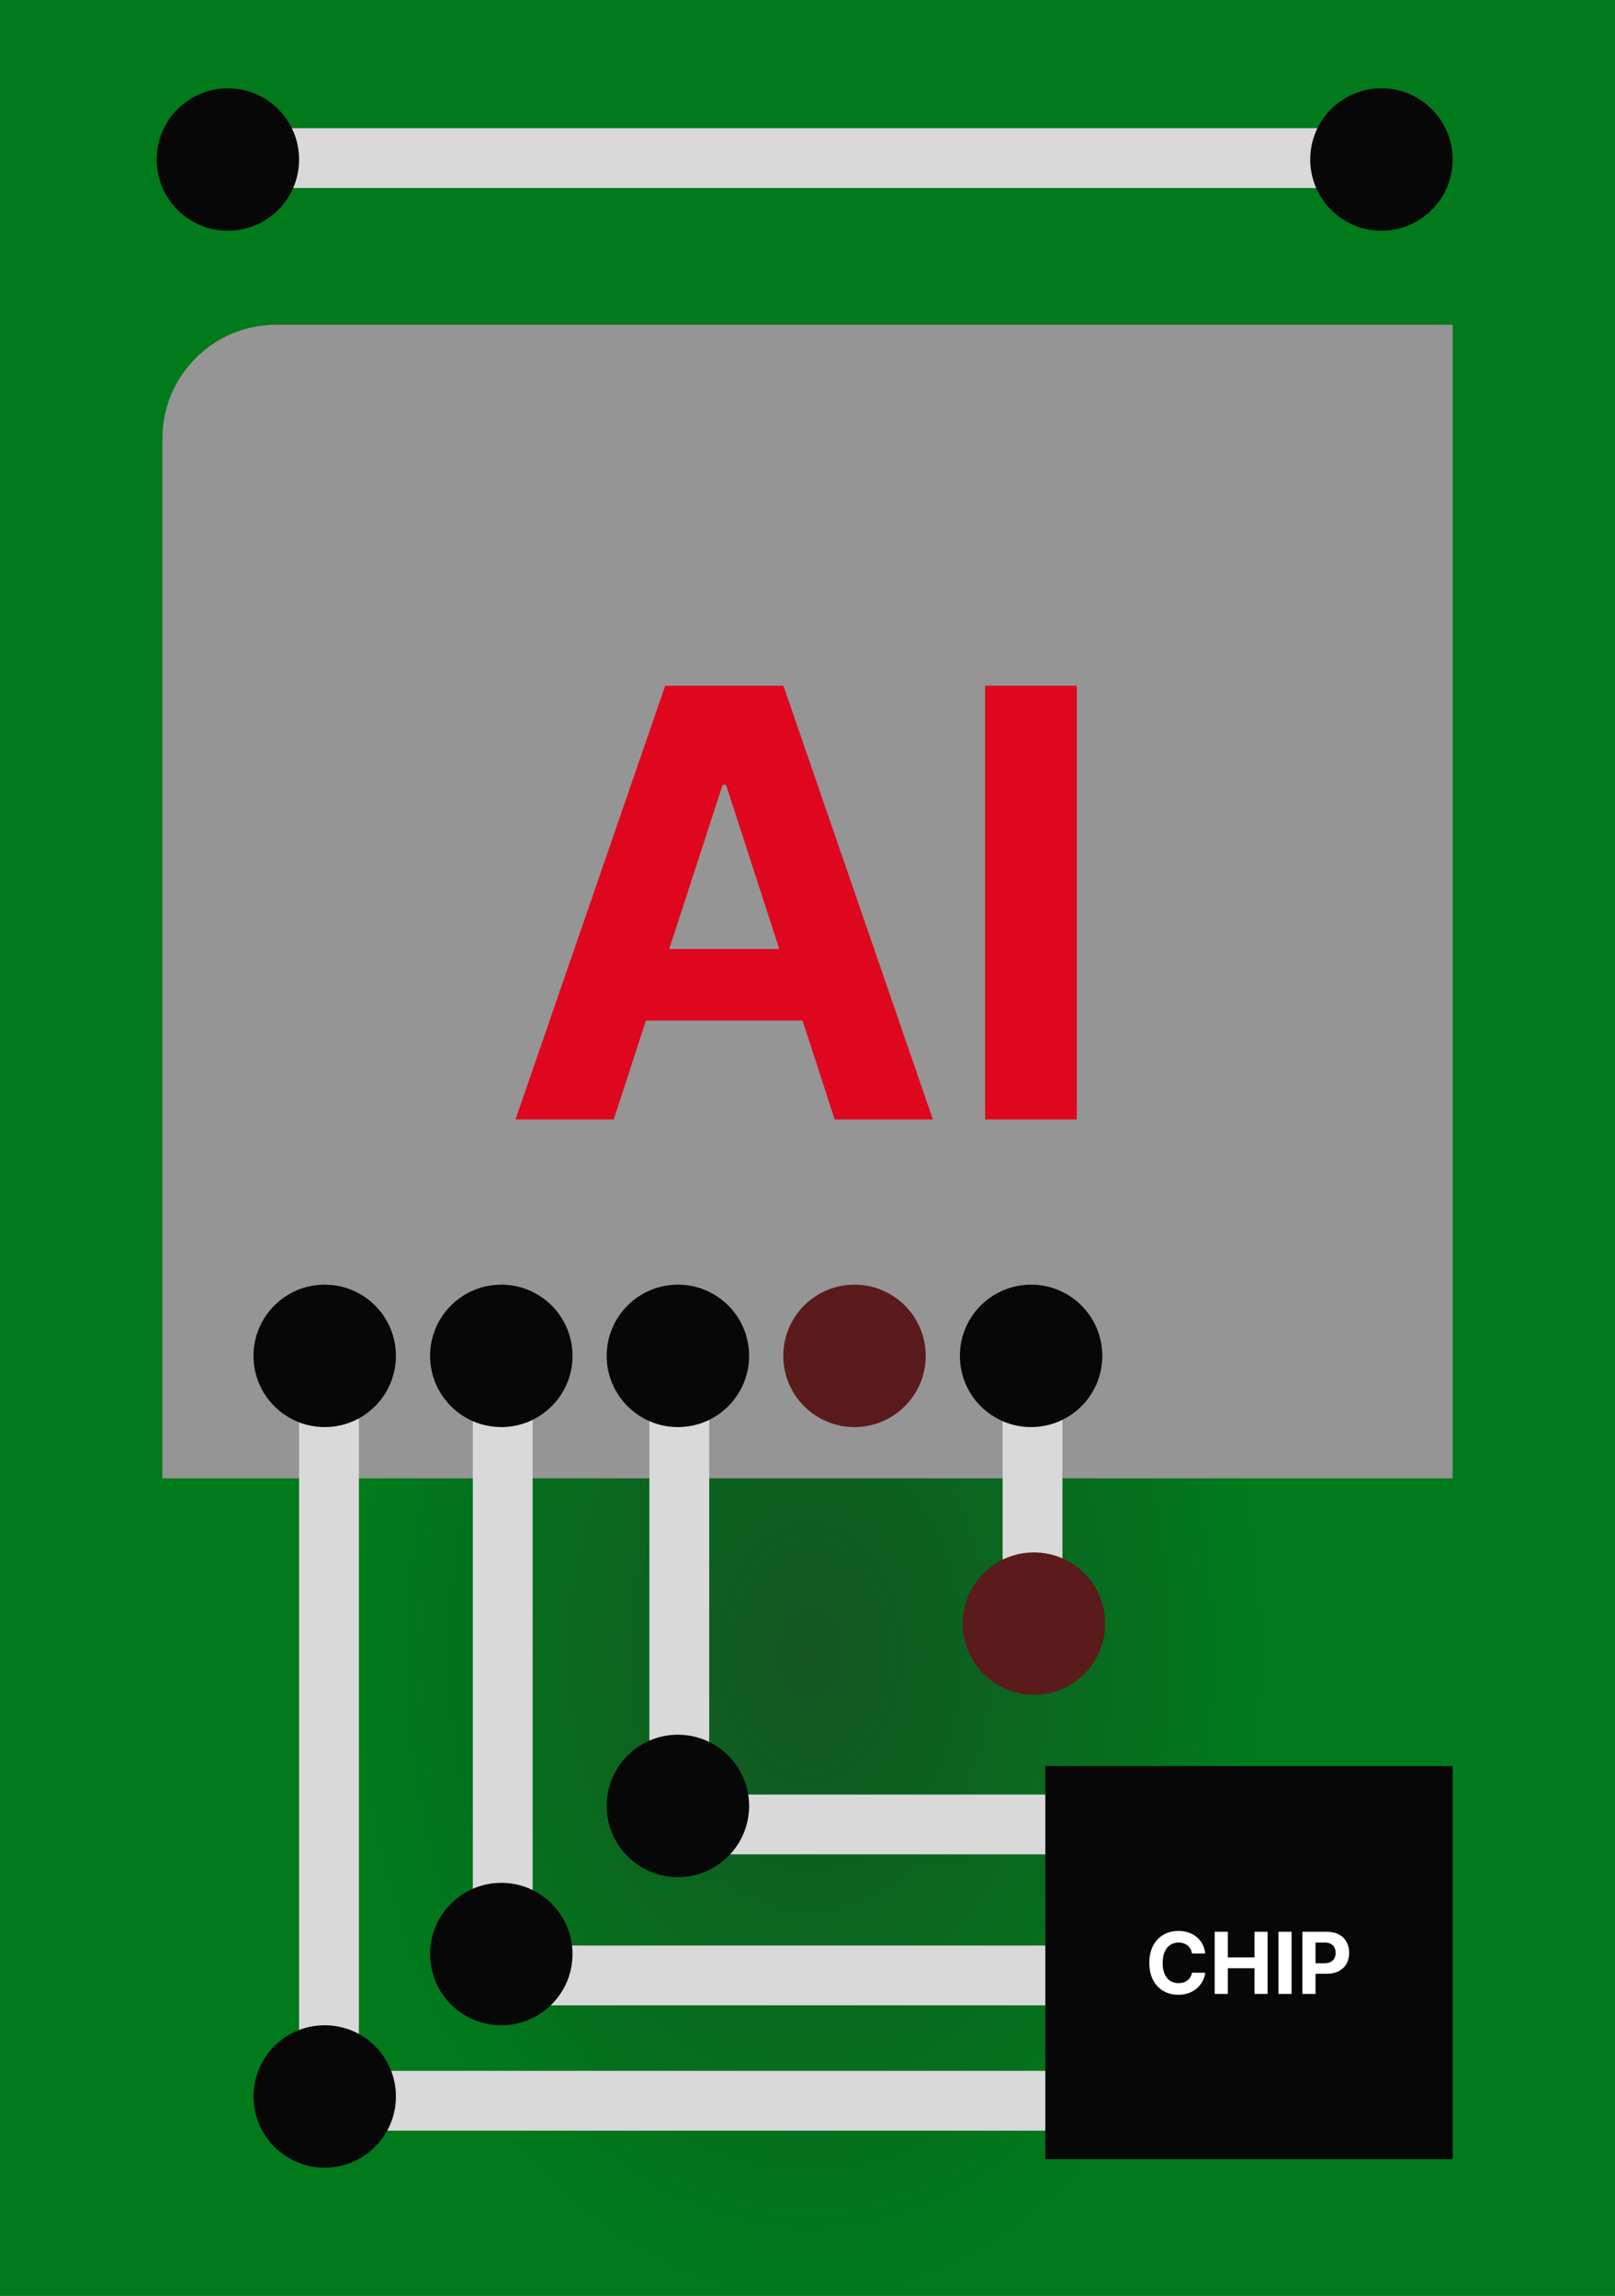 <svg width="567" height="806" viewBox="0 0 567 806" fill="none" xmlns="http://www.w3.org/2000/svg">
<rect x="0" y="0" width="567" height="806" fill="#808080" stroke="none"/>
<rect width="567" height="806" fill="url(#paint0_radial_35_594)"/>
<path d="M57 154C57 131.909 74.909 114 97 114H510V519H57V154Z" fill="#959595"/>
<rect x="126" y="474" width="263" height="21" transform="rotate(90 126 474)" fill="#D9D9D9"/>
<rect x="120" y="727" width="263" height="21" fill="#D9D9D9"/>
<rect x="89" y="45" width="386" height="21" fill="#D9D9D9"/>
<rect x="176" y="683" width="263" height="21" fill="#D9D9D9"/>
<rect x="239" y="630" width="263" height="21" fill="#D9D9D9"/>
<rect x="187" y="476" width="224" height="21" transform="rotate(90 187 476)" fill="#D9D9D9"/>
<rect x="249" y="476" width="168" height="21" transform="rotate(90 249 476)" fill="#D9D9D9"/>
<rect x="373" y="476" width="85" height="21" transform="rotate(90 373 476)" fill="#D9D9D9"/>
<path d="M215.481 393H180.982L233.548 240.727H275.037L327.529 393H293.03L254.887 275.524H253.698L215.481 393ZM213.325 333.147H294.814V358.278H213.325V333.147ZM378.051 240.727V393H345.857V240.727H378.051Z" fill="#DF071E"/>
<circle cx="114" cy="476" r="25" fill="#070707"/>
<circle cx="114" cy="736" r="25" fill="#070707"/>
<circle cx="176" cy="476" r="25" fill="#070707"/>
<circle cx="176" cy="686" r="25" fill="#070707"/>
<circle cx="238" cy="476" r="25" fill="#070707"/>
<circle cx="238" cy="634" r="25" fill="#070707"/>
<circle cx="300" cy="476" r="25" fill="#5B1A1C"/>
<circle cx="363" cy="570" r="25" fill="#5B1A1C"/>
<circle cx="362" cy="476" r="25" fill="#070707"/>
<circle cx="80" cy="56" r="25" fill="#070707"/>
<circle cx="485" cy="56" r="25" fill="#070707"/>
<rect x="367" y="620" width="143" height="138" fill="#070707"/>
<path d="M423.147 685.82H418.481C418.396 685.217 418.222 684.68 417.959 684.212C417.696 683.736 417.359 683.331 416.947 682.997C416.535 682.663 416.059 682.408 415.519 682.23C414.987 682.053 414.408 681.964 413.783 681.964C412.653 681.964 411.67 682.244 410.832 682.805C409.994 683.359 409.344 684.169 408.882 685.234C408.42 686.293 408.19 687.578 408.19 689.091C408.19 690.646 408.42 691.953 408.882 693.011C409.351 694.07 410.004 694.869 410.842 695.408C411.68 695.948 412.65 696.218 413.751 696.218C414.369 696.218 414.94 696.136 415.466 695.973C415.999 695.81 416.471 695.572 416.883 695.259C417.295 694.94 417.636 694.553 417.906 694.098C418.183 693.643 418.374 693.125 418.481 692.543L423.147 692.564C423.026 693.565 422.724 694.531 422.241 695.462C421.766 696.385 421.123 697.212 420.313 697.944C419.511 698.668 418.552 699.244 417.437 699.67C416.329 700.089 415.075 700.298 413.676 700.298C411.73 700.298 409.99 699.858 408.456 698.977C406.929 698.097 405.722 696.822 404.834 695.153C403.953 693.484 403.513 691.463 403.513 689.091C403.513 686.712 403.96 684.688 404.855 683.018C405.75 681.349 406.964 680.078 408.499 679.205C410.033 678.324 411.759 677.884 413.676 677.884C414.94 677.884 416.112 678.061 417.192 678.416C418.278 678.771 419.241 679.29 420.079 679.972C420.917 680.646 421.599 681.474 422.124 682.454C422.657 683.434 422.998 684.556 423.147 685.82ZM426.455 700V678.182H431.068V687.184H440.432V678.182H445.034V700H440.432V690.987H431.068V700H426.455ZM453.451 678.182V700H448.838V678.182H453.451ZM457.246 700V678.182H465.854C467.509 678.182 468.919 678.498 470.083 679.13C471.248 679.755 472.136 680.625 472.747 681.74C473.365 682.848 473.673 684.126 473.673 685.575C473.673 687.024 473.361 688.303 472.736 689.411C472.111 690.518 471.205 691.381 470.019 691.999C468.84 692.617 467.413 692.926 465.737 692.926H460.25V689.229H464.991C465.879 689.229 466.61 689.077 467.186 688.771C467.768 688.459 468.201 688.029 468.485 687.482C468.776 686.928 468.922 686.293 468.922 685.575C468.922 684.851 468.776 684.219 468.485 683.679C468.201 683.132 467.768 682.71 467.186 682.411C466.603 682.106 465.865 681.953 464.97 681.953H461.859V700H457.246Z" fill="white"/>
<defs>
<radialGradient id="paint0_radial_35_594" cx="0" cy="0" r="1" gradientUnits="userSpaceOnUse" gradientTransform="translate(284 579) rotate(90.126) scale(227.001 159.689)">
<stop stop-color="#135522"/>
<stop offset="1" stop-color="#007A1B"/>
</radialGradient>
</defs>
</svg>

